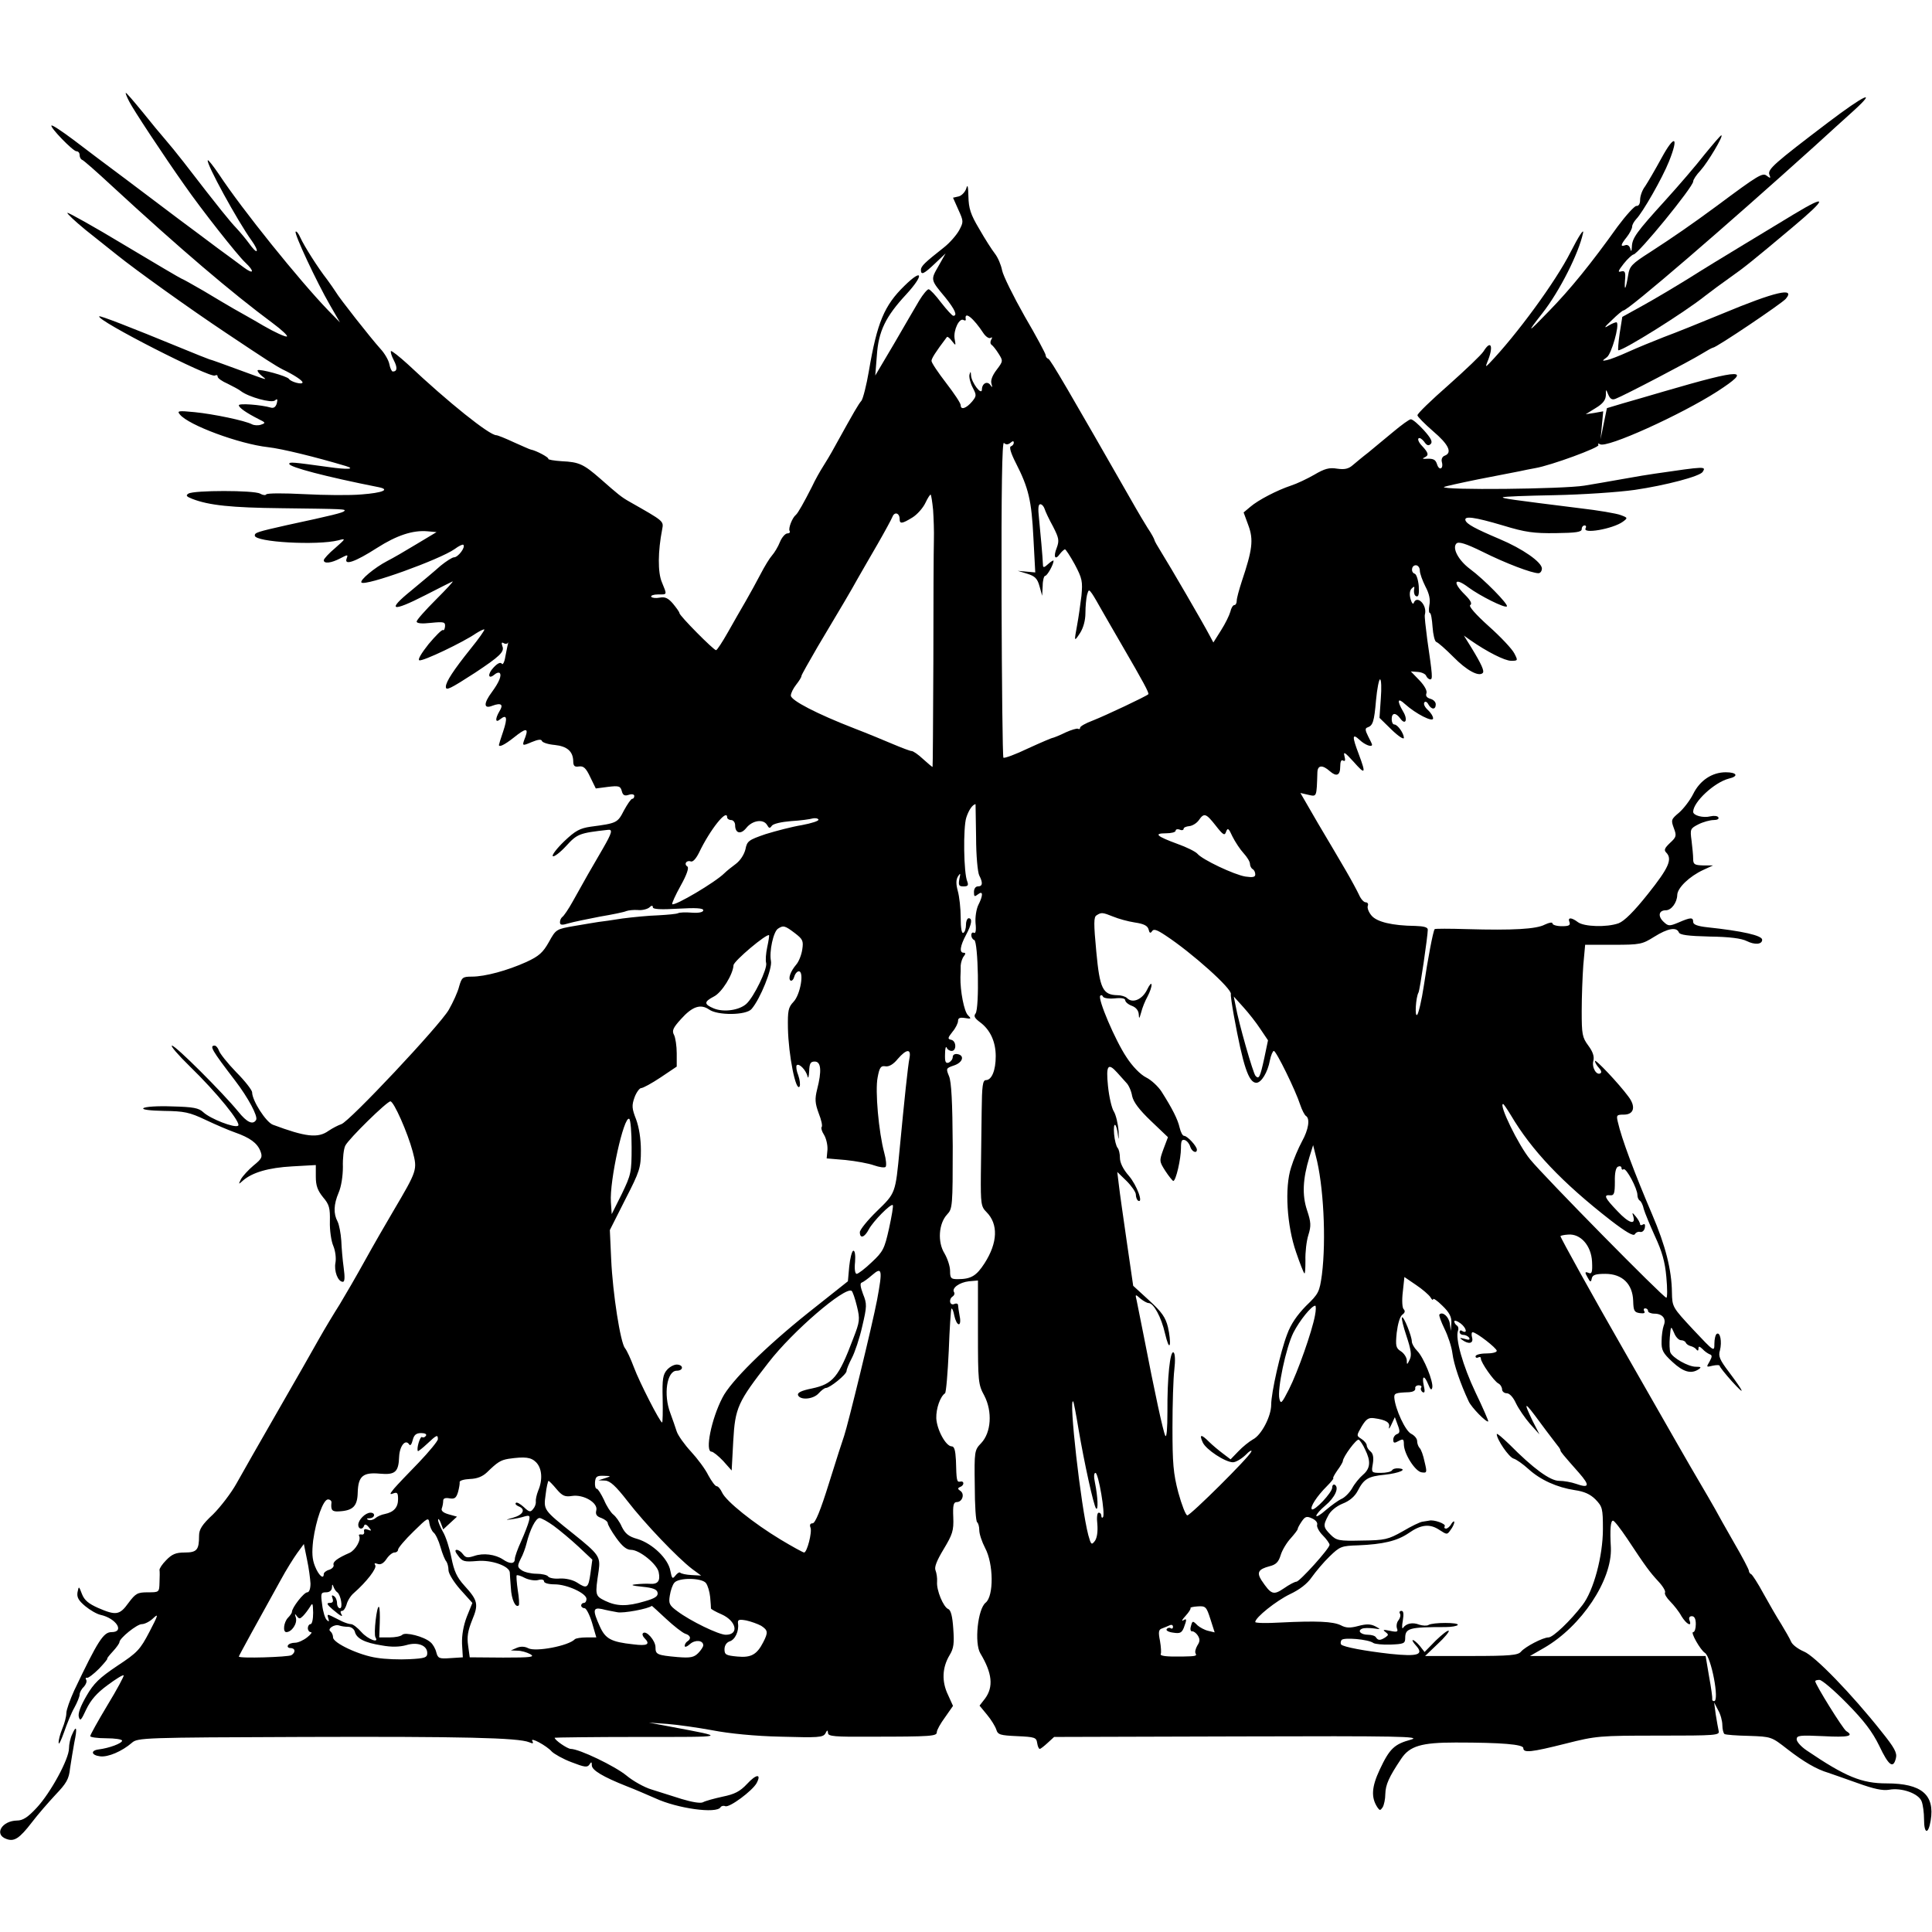<?xml version="1.0" standalone="no"?>
<!DOCTYPE svg PUBLIC "-//W3C//DTD SVG 20010904//EN"
 "http://www.w3.org/TR/2001/REC-SVG-20010904/DTD/svg10.dtd">
<svg version="1.0" xmlns="http://www.w3.org/2000/svg"
 width="728pt" height="728pt" viewBox="0 0 728 728"
 preserveAspectRatio="xMidYMid meet">
<g transform="translate(0,728) scale(0.1,-0.1)"
fill="#000000" stroke="none">
<path d="M486 6899 c16 -32 131 -206 208 -315 66 -95 201 -266 230 -293 36
-34 33 -47 -5 -19 -17 13 -62 46 -99 73 -37 28 -103 77 -146 109 -44 33 -133
100 -199 150 -66 49 -155 116 -198 149 -43 32 -80 57 -83 54 -7 -6 81 -97 94
-97 7 0 12 -6 12 -14 0 -8 4 -16 9 -18 5 -1 56 -46 112 -98 258 -238 452 -403
607 -518 35 -26 58 -48 53 -50 -6 -2 -46 16 -89 41 -42 25 -93 53 -112 64 -19
11 -70 41 -113 67 -43 25 -81 46 -83 46 -2 0 -99 57 -214 126 -116 70 -213
124 -216 122 -2 -3 28 -31 68 -64 40 -32 93 -74 118 -94 72 -58 273 -202 411
-294 154 -103 187 -124 214 -138 44 -21 75 -42 75 -49 0 -10 -44 2 -51 13 -7
11 -111 39 -118 33 -2 -3 4 -12 15 -21 22 -18 33 -21 -101 28 -44 16 -87 32
-96 34 -9 3 -54 21 -100 40 -207 85 -311 125 -315 122 -13 -14 418 -234 436
-223 6 3 10 2 10 -4 0 -6 17 -18 38 -27 20 -10 43 -22 50 -28 29 -22 115 -46
128 -35 9 8 11 5 7 -11 -4 -13 -11 -19 -22 -16 -38 11 -121 17 -121 9 0 -9 27
-28 74 -52 27 -13 28 -15 10 -21 -10 -4 -26 -3 -34 1 -26 14 -146 39 -217 46
-61 6 -67 5 -55 -9 32 -40 224 -111 332 -123 53 -6 179 -37 293 -71 39 -12 6
-14 -64 -4 -138 19 -149 20 -149 12 0 -12 136 -48 338 -88 43 -9 13 -21 -65
-27 -43 -4 -140 -3 -216 1 -77 4 -141 4 -144 -1 -2 -4 -13 -3 -23 3 -23 13
-250 13 -270 0 -11 -7 -8 -11 15 -20 62 -24 146 -33 335 -35 238 -3 245 -3
237 -11 -6 -6 -40 -15 -217 -53 -111 -25 -120 -28 -120 -39 0 -25 235 -38 315
-18 29 8 29 7 -12 -29 -24 -20 -43 -41 -43 -46 0 -14 28 -11 62 7 29 15 30 15
24 -1 -10 -27 33 -12 114 40 75 48 136 68 191 63 l34 -3 -75 -45 c-41 -25 -91
-54 -111 -64 -48 -25 -105 -73 -97 -81 14 -15 296 87 351 126 16 12 31 19 33
16 9 -9 -20 -47 -35 -47 -7 0 -30 -15 -51 -32 -20 -18 -70 -60 -110 -93 -94
-76 -75 -83 52 -18 51 26 98 50 103 52 6 2 -23 -29 -62 -68 -40 -40 -73 -77
-73 -83 0 -7 19 -9 54 -5 49 5 54 3 53 -13 -1 -10 -4 -17 -8 -14 -4 2 -28 -22
-54 -53 -27 -34 -42 -59 -35 -61 13 -5 167 69 213 101 16 10 30 17 32 15 2 -2
-21 -35 -52 -73 -64 -80 -93 -124 -93 -143 0 -16 17 -7 110 53 92 61 112 79
103 100 -4 12 -3 16 4 12 6 -4 13 -4 16 0 2 5 2 3 1 -4 -2 -6 -6 -28 -10 -48
-3 -20 -10 -32 -13 -26 -5 7 -16 2 -31 -14 -24 -25 -21 -47 3 -27 8 7 16 9 20
6 8 -9 -2 -34 -29 -71 -33 -44 -32 -66 2 -52 33 12 42 4 26 -21 -17 -29 -16
-46 3 -30 25 20 28 5 11 -46 -9 -26 -16 -49 -16 -51 0 -10 22 1 55 27 46 37
57 38 45 4 -14 -36 -14 -36 24 -20 24 10 36 11 38 4 2 -6 24 -13 48 -15 47 -5
69 -24 70 -61 0 -18 5 -23 22 -20 17 2 26 -6 42 -40 l21 -43 46 6 c41 5 47 3
52 -16 4 -16 11 -19 26 -14 12 4 21 2 21 -4 0 -6 -3 -11 -8 -11 -4 0 -18 -20
-31 -44 -24 -47 -27 -48 -125 -61 -41 -6 -58 -15 -100 -55 -28 -27 -47 -52
-43 -56 4 -4 27 13 50 38 42 46 50 49 157 61 20 3 16 -11 -18 -70 -36 -61 -77
-133 -114 -200 -16 -29 -34 -55 -39 -58 -5 -4 -9 -12 -9 -20 0 -11 7 -12 33
-4 17 5 70 16 117 25 47 8 92 17 100 21 8 3 28 5 43 4 15 -2 35 3 43 9 9 9 14
9 14 1 0 -7 29 -9 95 -5 68 4 95 2 95 -6 0 -7 -16 -11 -43 -9 -24 2 -47 1 -52
-2 -6 -3 -39 -6 -75 -8 -36 -1 -96 -7 -135 -12 -38 -6 -79 -12 -90 -13 -11 -2
-51 -8 -90 -15 -69 -12 -70 -12 -97 -61 -22 -39 -37 -53 -85 -75 -71 -32 -155
-55 -205 -55 -35 0 -38 -3 -48 -37 -5 -21 -23 -60 -39 -88 -34 -59 -375 -422
-405 -431 -12 -4 -33 -15 -48 -25 -40 -29 -87 -23 -210 23 -26 10 -78 91 -78
122 0 8 -27 43 -60 76 -33 34 -62 71 -65 81 -4 11 -11 19 -16 19 -21 0 -11
-17 77 -132 49 -64 87 -135 79 -148 -12 -20 -35 -9 -67 31 -59 72 -236 249
-250 249 -7 0 23 -35 67 -78 103 -100 196 -215 182 -224 -14 -9 -104 26 -131
51 -17 16 -37 20 -119 22 -53 2 -101 -1 -107 -7 -5 -5 24 -9 78 -10 76 -1 96
-5 157 -34 38 -18 87 -39 110 -47 57 -20 84 -40 96 -70 9 -23 6 -29 -26 -55
-19 -16 -40 -39 -47 -51 -10 -21 -10 -21 8 -5 35 30 95 48 185 53 l89 5 0 -44
c0 -34 7 -52 27 -77 24 -28 27 -41 26 -92 -1 -32 5 -74 13 -92 8 -19 11 -47 8
-63 -6 -31 9 -72 28 -72 7 0 8 17 3 53 -4 28 -8 75 -9 102 -2 28 -8 60 -14 72
-16 30 -15 64 4 109 10 23 16 63 16 97 -1 32 3 68 9 80 13 26 157 167 170 167
13 0 65 -118 84 -189 18 -69 18 -70 -74 -226 -26 -44 -74 -127 -106 -185 -32
-58 -75 -132 -95 -165 -21 -33 -56 -91 -78 -130 -21 -38 -92 -162 -157 -275
-65 -113 -134 -234 -154 -270 -20 -36 -60 -88 -88 -116 -42 -39 -53 -57 -53
-81 0 -53 -8 -63 -54 -63 -33 0 -48 -6 -70 -29 -15 -15 -26 -32 -25 -37 1 -5
1 -26 0 -46 -1 -38 -1 -38 -44 -38 -39 0 -46 -4 -73 -40 -33 -46 -47 -48 -114
-19 -36 16 -52 29 -61 52 -12 31 -12 32 -17 7 -3 -19 4 -31 29 -52 18 -15 44
-30 58 -33 59 -13 92 -65 41 -65 -30 0 -51 -32 -140 -219 -16 -35 -30 -74 -30
-86 0 -13 -7 -39 -15 -58 -8 -20 -15 -44 -14 -54 0 -10 9 8 20 39 11 32 28 74
39 93 11 20 20 42 20 50 0 7 7 21 16 29 8 9 12 20 9 26 -4 6 -2 9 3 8 4 -2 25
14 45 34 20 21 34 38 31 38 -2 0 7 12 21 27 14 15 25 31 25 35 0 15 66 68 84
68 11 0 31 10 44 23 20 19 18 11 -15 -52 -35 -67 -45 -78 -121 -128 -67 -45
-89 -66 -116 -113 -22 -38 -33 -66 -29 -80 5 -17 9 -12 28 29 17 35 39 61 80
91 31 23 58 40 61 37 2 -2 -25 -53 -61 -112 -36 -60 -65 -112 -65 -117 0 -4
27 -8 60 -8 33 0 60 -4 60 -9 0 -10 -48 -28 -88 -33 -32 -4 -28 -22 5 -26 30
-4 83 19 120 51 21 19 45 20 645 22 600 2 811 -3 852 -20 14 -6 17 -5 12 4
-11 18 54 -17 73 -39 9 -9 42 -28 74 -40 49 -19 60 -21 68 -9 7 11 9 11 9 -3
0 -18 41 -43 132 -79 29 -11 77 -32 107 -45 84 -39 231 -59 246 -34 3 5 11 7
18 4 16 -6 102 58 118 87 19 36 -1 35 -36 -3 -27 -29 -48 -39 -92 -48 -32 -7
-65 -16 -74 -21 -9 -5 -40 0 -80 12 -35 11 -86 27 -114 36 -27 8 -70 32 -95
53 -43 35 -177 100 -210 100 -13 1 -60 33 -60 42 0 1 143 3 317 3 341 0 335
-2 118 39 l-80 15 70 -5 c39 -3 115 -14 170 -24 61 -12 161 -22 257 -24 141
-4 159 -3 168 12 7 14 9 14 10 2 0 -13 25 -15 163 -14 229 0 247 2 247 17 0 8
14 33 31 56 l30 43 -19 42 c-24 50 -22 102 6 149 16 26 18 45 14 100 -3 46 -9
70 -19 74 -18 7 -45 71 -42 103 1 14 -2 33 -6 43 -5 12 5 37 31 80 33 55 38
69 36 120 -2 45 1 57 13 57 21 0 31 30 14 42 -11 7 -11 11 -1 15 16 6 16 24 0
20 -13 -2 -14 3 -16 81 -2 37 -6 52 -16 52 -22 0 -56 63 -58 106 -1 37 15 82
33 94 4 3 10 75 14 160 3 84 8 156 10 159 3 2 8 -10 11 -27 4 -18 11 -32 17
-32 5 0 7 13 3 31 -3 17 -6 36 -6 41 0 6 -7 8 -15 4 -17 -6 -21 19 -5 29 6 4
8 11 5 16 -10 15 20 37 56 41 l34 3 0 -195 c0 -186 1 -197 24 -239 31 -60 26
-139 -12 -179 -25 -26 -26 -30 -24 -160 0 -73 4 -135 9 -138 4 -3 8 -16 8 -30
0 -14 10 -44 22 -67 32 -60 33 -181 2 -206 -30 -24 -43 -153 -20 -191 45 -75
50 -126 18 -170 l-21 -27 28 -34 c16 -19 31 -44 35 -56 6 -20 15 -22 79 -25
66 -3 72 -5 75 -25 2 -13 6 -23 10 -23 3 0 16 10 30 23 l24 22 696 2 c602 2
690 0 649 -12 -63 -17 -81 -34 -118 -113 -31 -66 -33 -105 -9 -142 9 -13 11
-13 20 0 5 8 10 31 10 50 1 35 13 63 60 133 32 48 76 61 205 61 174 0 255 -7
255 -21 0 -19 29 -16 160 17 115 29 126 30 350 30 216 0 231 1 226 18 -2 9 -7
37 -11 62 l-6 45 15 -29 c9 -15 16 -41 16 -57 0 -15 4 -30 8 -33 5 -3 46 -6
93 -7 83 -3 84 -3 144 -50 62 -48 110 -76 154 -89 14 -5 64 -22 111 -39 61
-22 94 -29 118 -25 47 9 112 -14 123 -44 5 -13 9 -43 9 -68 0 -55 16 -58 25
-4 16 97 -34 140 -166 140 -94 0 -155 25 -301 124 -21 14 -38 33 -38 42 0 15
12 16 100 12 94 -5 118 0 87 19 -12 7 -117 176 -117 188 0 3 7 5 16 5 9 0 56
-40 103 -88 65 -66 96 -107 122 -160 36 -76 53 -88 63 -47 5 20 -5 39 -55 101
-110 139 -251 285 -292 301 -21 9 -43 25 -48 37 -5 12 -22 41 -37 66 -16 25
-46 77 -67 115 -21 39 -42 71 -46 73 -5 2 -9 8 -9 13 0 5 -25 53 -56 106 -31
54 -63 111 -72 128 -9 16 -35 61 -58 100 -39 66 -95 164 -284 495 -116 202
-240 426 -240 432 0 2 13 5 29 6 47 4 87 -42 90 -102 2 -41 -1 -48 -14 -42
-13 5 -14 2 -3 -17 10 -19 13 -20 16 -4 3 13 14 17 51 17 64 0 103 -38 105
-102 1 -37 4 -43 25 -46 15 -2 21 0 17 7 -4 6 -2 11 3 11 6 0 11 -4 11 -10 0
-5 11 -10 24 -10 30 0 46 -19 35 -45 -4 -11 -8 -38 -8 -59 -1 -33 5 -45 41
-78 41 -38 70 -46 98 -28 12 8 10 10 -10 10 -29 0 -88 34 -96 54 -3 8 -4 33
-2 57 4 44 4 44 16 17 6 -16 18 -28 26 -28 8 0 16 -4 18 -9 2 -5 10 -11 18
-13 8 -2 18 -7 22 -13 5 -6 8 -5 8 3 0 10 3 10 15 -1 8 -9 20 -17 27 -20 10
-3 10 -9 0 -27 -13 -22 -13 -22 12 -16 14 3 26 3 26 -1 1 -5 21 -30 46 -58 53
-58 48 -44 -11 35 -35 46 -41 60 -34 82 8 32 1 70 -12 62 -5 -3 -9 -20 -9 -37
0 -32 -1 -31 -80 53 -78 84 -79 85 -80 140 -1 85 -24 176 -75 295 -65 152
-115 285 -129 348 -6 25 -4 27 23 27 38 0 46 30 17 68 -36 49 -126 144 -126
134 0 -6 7 -17 15 -26 8 -8 11 -17 6 -20 -15 -10 -34 22 -27 47 4 16 -2 34
-19 57 -23 31 -25 43 -25 130 0 54 3 131 6 173 l7 77 107 0 c101 0 108 2 153
30 51 32 84 38 93 17 3 -10 35 -14 116 -16 76 -1 120 -7 140 -17 30 -15 58
-13 58 5 0 16 -75 33 -207 47 -36 4 -53 10 -53 20 0 18 -9 18 -55 -2 -36 -15
-39 -14 -58 4 -21 21 -16 42 10 42 21 0 42 29 43 57 0 27 46 71 98 95 l37 17
-37 0 c-33 1 -38 4 -38 25 0 13 -3 43 -6 68 -6 44 -5 46 26 62 18 9 44 16 57
16 14 0 21 4 18 10 -3 6 -17 7 -30 4 -27 -7 -65 3 -65 17 0 37 80 111 134 125
39 9 31 24 -11 24 -52 0 -98 -31 -123 -82 -12 -24 -36 -55 -53 -70 -30 -25
-31 -28 -20 -58 11 -29 10 -34 -14 -56 -20 -19 -24 -27 -15 -36 25 -25 10 -58
-68 -156 -54 -68 -90 -103 -111 -111 -45 -16 -130 -13 -153 4 -25 19 -40 19
-32 0 4 -12 -3 -15 -29 -15 -19 0 -35 5 -35 10 0 6 -12 4 -29 -4 -32 -17 -119
-22 -294 -17 -65 2 -119 2 -121 0 -6 -7 -26 -113 -41 -214 -8 -54 -20 -104
-25 -109 -10 -10 -5 67 5 84 5 8 35 213 35 237 0 9 -15 13 -47 14 -87 1 -145
15 -165 39 -11 13 -17 29 -14 37 3 7 -1 13 -8 13 -7 0 -18 12 -25 28 -7 15
-29 56 -50 92 -21 36 -68 116 -105 178 l-66 114 30 -7 c32 -7 31 -10 34 85 1
27 19 29 47 4 25 -22 39 -16 39 17 0 19 4 28 11 23 8 -4 9 1 5 17 -5 19 2 14
34 -21 45 -51 48 -47 20 28 -26 68 -25 80 3 54 20 -19 47 -29 47 -18 0 2 -7
17 -15 32 -11 22 -12 30 -2 33 20 7 25 21 32 103 4 43 11 78 15 78 5 0 6 -33
3 -72 l-5 -73 46 -45 c26 -25 46 -38 46 -30 -1 18 -24 50 -36 50 -6 0 -10 9
-10 20 0 25 15 26 32 3 20 -28 30 -5 11 26 -24 41 -21 54 7 28 41 -37 106 -70
106 -54 0 8 -9 22 -20 32 -11 10 -17 22 -13 28 3 5 10 3 15 -7 12 -21 28 -21
28 0 0 9 -9 18 -21 21 -13 4 -18 11 -14 21 3 9 -7 28 -27 49 l-32 33 27 -2
c14 -1 29 -8 31 -15 3 -7 10 -13 15 -13 10 0 9 13 -11 150 -6 47 -11 89 -9 94
10 36 -30 76 -42 44 -2 -7 -8 0 -12 15 -5 18 -3 33 5 40 9 9 11 8 8 -7 -1 -10
2 -21 9 -23 8 -3 11 9 9 38 -2 24 -9 45 -15 47 -16 5 -13 32 4 32 8 0 15 -9
15 -20 0 -11 10 -38 21 -60 15 -28 19 -50 15 -70 -3 -17 -2 -30 2 -30 4 0 8
-24 10 -53 2 -28 8 -54 14 -56 7 -2 36 -28 65 -57 49 -50 95 -75 110 -60 7 7
-4 32 -43 96 l-28 45 24 -17 c63 -44 130 -78 154 -78 26 0 26 1 12 28 -8 16
-51 62 -96 102 -50 45 -77 76 -70 80 8 5 1 18 -19 38 -50 49 -41 69 13 28 42
-31 137 -79 144 -71 7 7 -86 102 -139 141 -44 33 -68 79 -51 96 8 8 35 0 98
-31 88 -44 186 -81 211 -81 7 0 13 8 13 18 -1 24 -72 74 -160 111 -92 39 -123
56 -128 70 -6 18 33 13 141 -19 85 -26 117 -30 199 -29 76 1 98 4 98 15 0 8 5
14 11 14 5 0 7 -4 4 -10 -15 -24 103 -3 140 24 19 14 19 15 -8 25 -15 6 -85
18 -155 26 -257 32 -293 37 -289 41 2 3 89 6 193 8 104 2 241 11 304 20 116
17 246 51 256 68 13 21 11 21 -181 -7 -16 -2 -70 -11 -120 -20 -49 -9 -115
-20 -145 -25 -78 -13 -541 -18 -529 -5 3 2 61 15 130 29 68 13 138 27 154 30
17 4 44 9 60 12 59 10 244 78 238 87 -3 6 -1 7 6 3 25 -16 305 111 442 199
134 87 97 87 -201 0 -52 -15 -122 -36 -155 -45 l-60 -18 -12 -58 -12 -59 5 52
5 53 -33 -6 -33 -5 37 23 c27 16 38 30 39 48 0 25 0 25 9 3 7 -16 14 -21 27
-16 32 12 284 144 324 169 21 13 41 24 44 24 12 0 260 167 274 184 38 45 -40
27 -239 -56 -80 -33 -179 -73 -220 -88 -41 -16 -102 -41 -135 -56 -33 -15 -69
-29 -80 -31 -19 -4 -19 -3 0 11 17 12 48 120 37 131 -2 2 -16 -3 -31 -12 -19
-12 -16 -6 12 20 21 21 41 37 44 37 18 0 389 320 717 616 56 51 123 112 151
137 91 83 40 59 -96 -44 -204 -155 -229 -177 -222 -197 6 -14 4 -15 -9 -5 -16
14 -33 3 -189 -113 -95 -70 -163 -117 -251 -174 -69 -44 -78 -53 -83 -87 -9
-54 -15 -64 -12 -20 3 32 0 38 -15 34 -13 -4 -11 2 10 29 15 19 32 34 37 35
18 1 225 255 225 275 0 7 12 25 28 42 27 30 88 132 78 132 -3 0 -31 -33 -63
-72 -31 -40 -98 -118 -148 -173 -109 -120 -125 -142 -126 -175 -1 -18 -3 -20
-6 -7 -3 11 -11 16 -19 13 -19 -7 -18 1 6 31 11 14 20 32 20 39 0 7 7 19 15
28 24 24 99 155 124 218 38 95 21 103 -28 13 -24 -44 -52 -92 -62 -107 -11
-14 -19 -37 -19 -51 0 -15 -5 -24 -14 -23 -7 0 -39 -35 -71 -78 -100 -140
-178 -236 -259 -319 -81 -84 -86 -86 -24 -7 65 83 137 226 153 302 4 19 -16
-11 -47 -72 -56 -111 -204 -313 -307 -420 -13 -13 -14 -13 -7 5 25 59 15 88
-14 41 -8 -13 -68 -70 -132 -127 -65 -57 -118 -108 -117 -114 0 -5 27 -32 59
-60 59 -50 73 -81 44 -92 -9 -3 -14 -13 -11 -24 7 -26 -10 -34 -18 -9 -6 19
-14 23 -45 21 -10 0 -11 1 -3 5 18 8 16 17 -8 43 -12 12 -18 25 -14 29 4 4 13
-2 21 -12 10 -15 17 -17 25 -9 8 8 1 22 -26 52 -21 23 -42 41 -49 41 -6 0 -36
-22 -67 -48 -31 -26 -73 -60 -93 -77 -21 -16 -47 -38 -59 -48 -16 -14 -31 -17
-59 -13 -29 5 -47 0 -86 -23 -26 -15 -66 -34 -88 -41 -51 -17 -123 -54 -153
-80 l-25 -21 18 -49 c20 -54 15 -92 -25 -211 -10 -31 -19 -63 -19 -73 0 -9 -4
-16 -9 -16 -5 0 -12 -11 -15 -25 -4 -14 -19 -45 -35 -70 l-29 -46 -15 28 c-23
44 -151 264 -180 310 -15 24 -27 45 -27 48 0 3 -11 24 -26 46 -14 22 -33 55
-43 72 -255 446 -323 563 -331 565 -6 2 -10 8 -10 14 0 5 -35 71 -79 146 -43
76 -81 153 -85 173 -4 21 -16 49 -27 63 -11 14 -38 56 -59 93 -33 55 -40 78
-41 123 -1 38 -3 48 -8 30 -4 -13 -17 -27 -28 -30 l-22 -5 20 -45 c20 -44 20
-46 3 -78 -10 -18 -36 -48 -58 -65 -71 -56 -86 -70 -86 -84 0 -21 11 -16 54
25 l39 37 -27 -48 c-30 -52 -30 -51 26 -118 36 -45 47 -69 30 -69 -4 0 -25 23
-46 50 -21 28 -42 50 -47 50 -5 0 -21 -19 -35 -42 -14 -24 -57 -97 -95 -163
l-71 -120 6 75 c6 92 33 147 111 231 68 74 62 100 -7 32 -76 -74 -103 -138
-134 -321 -9 -53 -22 -104 -28 -112 -12 -14 -27 -40 -99 -170 -16 -30 -38 -66
-47 -80 -9 -14 -28 -47 -41 -75 -30 -59 -52 -98 -60 -105 -14 -11 -29 -51 -24
-60 3 -6 0 -10 -8 -10 -8 0 -21 -15 -28 -32 -7 -18 -21 -41 -30 -51 -9 -10
-28 -41 -43 -70 -15 -29 -40 -74 -56 -102 -16 -27 -46 -80 -67 -117 -21 -37
-41 -68 -45 -68 -9 0 -138 130 -138 140 0 4 -11 19 -24 35 -18 21 -30 27 -50
23 -15 -3 -29 -1 -32 3 -3 5 9 9 25 9 36 0 35 -3 15 46 -16 37 -15 117 1 199
6 32 8 30 -124 105 -30 17 -42 27 -109 86 -63 55 -80 63 -145 66 -30 2 -53 6
-51 9 3 5 -45 31 -66 35 -3 0 -31 13 -63 27 -32 15 -62 27 -67 27 -26 0 -180
123 -333 267 -33 30 -61 52 -64 50 -2 -3 2 -18 11 -35 14 -27 13 -42 -4 -42
-4 0 -10 12 -13 28 -3 15 -18 41 -34 58 -36 40 -155 191 -168 214 -6 9 -20 30
-32 46 -36 46 -87 127 -101 158 -7 16 -15 26 -18 23 -7 -6 79 -190 130 -278
l37 -64 -44 45 c-109 113 -325 381 -412 513 -21 31 -40 55 -42 53 -9 -8 113
-231 166 -304 13 -18 21 -35 18 -38 -3 -3 -15 10 -28 28 -13 18 -35 44 -49 59
-22 23 -61 70 -198 248 -24 31 -56 70 -70 86 -15 17 -53 63 -85 103 -32 39
-60 72 -63 72 -2 0 3 -14 12 -31z m3220 -875 c9 -13 21 -21 27 -17 6 4 7 1 2
-7 -4 -7 -4 -15 1 -19 5 -3 17 -18 27 -34 17 -27 17 -28 -8 -61 -16 -21 -23
-40 -19 -52 4 -14 3 -16 -4 -5 -12 17 -32 6 -32 -17 -1 -24 -39 26 -41 53 -1
16 -2 17 -6 3 -2 -9 3 -31 12 -48 15 -29 15 -32 -2 -53 -22 -26 -43 -33 -43
-14 0 8 -25 45 -55 84 -30 39 -55 76 -55 83 0 9 14 32 58 90 2 3 11 -4 19 -15
15 -19 15 -19 10 9 -5 32 18 80 34 70 5 -3 9 -2 8 3 -6 33 29 5 67 -53z m101
-413 c9 8 13 8 13 1 0 -6 -5 -12 -11 -14 -7 -2 0 -26 19 -63 48 -94 59 -141
66 -281 l7 -131 -33 3 -33 3 36 -11 c29 -9 38 -18 46 -47 l10 -36 2 38 c0 20
5 37 9 37 8 0 32 43 32 57 0 3 -9 -2 -20 -12 -15 -14 -20 -15 -20 -4 -1 30
-10 126 -15 177 -4 35 -3 52 5 52 6 0 13 -8 16 -17 3 -10 17 -40 32 -67 22
-43 24 -53 14 -80 -14 -35 -6 -49 12 -23 7 9 16 17 19 17 3 0 20 -26 37 -57
28 -53 30 -64 25 -118 -4 -33 -11 -82 -16 -109 -12 -65 -12 -66 11 -31 12 19
20 47 20 75 0 25 3 55 6 68 6 21 7 22 19 5 7 -10 23 -38 37 -63 14 -25 48 -83
75 -130 82 -141 104 -182 100 -186 -8 -8 -163 -81 -209 -99 -27 -10 -48 -22
-48 -27 0 -5 -3 -7 -8 -4 -4 2 -25 -4 -47 -14 -22 -11 -43 -19 -47 -20 -4 0
-46 -18 -94 -40 -48 -23 -89 -38 -93 -35 -3 3 -6 274 -7 601 -1 411 2 592 9
585 7 -7 15 -7 24 0z m-291 -252 c2 -30 4 -81 3 -114 -1 -33 -2 -239 -2 -457
-1 -219 -2 -398 -3 -398 -2 0 -18 14 -36 30 -18 17 -37 30 -43 30 -5 0 -37 12
-70 26 -33 14 -98 41 -145 59 -142 55 -240 106 -240 124 0 9 9 27 20 41 11 14
20 28 20 33 0 4 28 53 61 110 93 156 124 208 151 257 14 25 48 83 75 130 27
47 52 93 56 103 8 20 27 14 27 -9 0 -19 9 -18 48 6 18 11 40 36 49 55 9 19 18
33 20 31 2 -2 6 -27 9 -57z m162 -1234 c0 -68 6 -133 12 -144 14 -27 13 -41
-5 -41 -9 0 -15 -9 -15 -21 0 -18 2 -19 15 -9 20 16 20 -4 1 -41 -7 -15 -12
-45 -10 -68 3 -27 0 -40 -6 -36 -5 3 -10 0 -10 -9 0 -8 5 -16 11 -18 15 -5 20
-257 5 -277 -8 -10 -3 -18 17 -33 38 -28 59 -73 59 -128 0 -53 -15 -90 -37
-90 -12 0 -15 -21 -16 -117 -1 -65 -2 -172 -3 -238 -1 -112 1 -122 21 -142 45
-45 43 -115 -7 -193 -31 -48 -51 -60 -102 -60 -25 0 -28 4 -28 31 0 18 -10 47
-21 66 -27 43 -22 113 10 147 20 21 21 31 21 257 -1 167 -5 243 -14 264 -12
29 -11 30 18 40 34 11 42 38 14 43 -11 2 -18 -3 -18 -11 0 -8 -7 -17 -15 -21
-12 -4 -15 3 -14 32 0 20 3 31 6 25 2 -7 11 -13 19 -13 19 0 18 38 -2 42 -14
3 -13 7 5 30 12 14 21 33 21 41 0 11 7 14 26 11 24 -4 25 -3 11 11 -14 14 -29
90 -28 143 1 12 1 32 1 44 1 12 6 28 12 35 7 9 7 13 -1 13 -17 0 -13 26 9 67
22 41 25 63 10 63 -5 0 -10 -11 -10 -24 0 -14 -4 -28 -10 -31 -6 -4 -10 17
-10 57 0 35 -5 80 -11 101 -7 26 -7 42 1 55 9 14 10 12 5 -10 -4 -24 -2 -28
16 -28 16 0 19 4 14 18 -14 31 -16 203 -4 241 9 28 23 49 35 51 0 0 1 -56 2
-125z m-938 75 c0 -5 7 -10 15 -10 8 0 15 -9 15 -19 0 -31 21 -37 42 -11 23
29 64 35 78 12 8 -14 11 -14 18 -4 5 8 36 15 73 18 35 2 71 7 81 10 9 2 19 1
22 -4 3 -5 -25 -14 -62 -21 -37 -6 -98 -22 -137 -34 -64 -22 -70 -26 -76 -57
-5 -20 -19 -42 -36 -55 -15 -11 -35 -27 -43 -35 -35 -35 -188 -125 -197 -117
-2 3 12 34 32 70 23 41 32 68 25 72 -14 9 -3 25 13 19 8 -3 20 11 31 33 41 86
106 168 106 133z m1841 -31 c28 -36 34 -39 39 -23 6 16 10 13 24 -18 10 -20
29 -49 42 -63 13 -14 24 -32 24 -40 0 -8 5 -17 10 -20 6 -3 10 -12 10 -20 0
-10 -9 -12 -37 -8 -43 7 -163 64 -181 86 -7 8 -41 25 -75 37 -79 29 -91 40
-44 40 20 0 37 4 37 10 0 5 7 7 15 4 8 -4 15 -2 15 3 0 5 10 9 21 10 12 1 28
11 36 22 20 29 27 27 64 -20z m-386 -343 c19 -8 55 -18 81 -22 34 -5 48 -12
52 -26 3 -14 7 -16 13 -7 6 10 18 6 51 -16 99 -65 252 -202 246 -221 -1 -5 4
-40 11 -79 35 -192 56 -255 85 -255 19 0 43 40 51 84 4 20 11 36 15 36 9 0 82
-149 99 -202 7 -21 17 -40 22 -43 16 -10 10 -51 -15 -96 -13 -24 -32 -68 -41
-98 -25 -76 -16 -220 19 -320 14 -41 28 -77 31 -79 3 -3 4 19 4 49 -1 30 4 73
11 95 11 35 10 49 -5 94 -19 57 -16 118 9 200 l14 45 10 -40 c29 -108 40 -315
23 -449 -9 -64 -12 -71 -60 -117 -33 -34 -57 -68 -71 -107 -25 -65 -60 -220
-60 -265 0 -44 -37 -115 -69 -131 -14 -8 -39 -28 -55 -45 l-29 -30 -29 22
c-16 12 -40 32 -52 44 -30 30 -38 29 -24 -2 12 -27 85 -75 114 -75 10 0 31 12
47 27 15 16 26 21 22 13 -8 -21 -229 -240 -241 -240 -6 0 -21 39 -34 86 -19
72 -22 111 -22 245 0 87 3 185 7 218 4 34 3 61 -3 65 -13 8 -24 -96 -23 -224
0 -63 -3 -99 -8 -90 -8 15 -40 163 -81 375 -12 61 -24 121 -27 135 -6 24 -5
24 14 7 11 -9 25 -17 31 -17 19 0 48 -53 62 -115 8 -33 15 -52 18 -41 2 10 -1
39 -7 65 -9 37 -23 57 -71 101 l-60 55 -24 165 c-13 91 -27 187 -30 215 l-6
49 35 -34 c19 -19 35 -42 35 -51 0 -10 4 -20 8 -23 22 -13 -4 58 -34 93 -22
25 -34 50 -34 68 0 16 -4 33 -9 38 -5 6 -11 29 -13 52 -4 50 9 44 15 -7 2 -19
3 -12 2 17 -2 28 -10 62 -18 75 -8 12 -18 56 -22 96 -8 78 0 89 35 50 12 -13
27 -30 35 -39 8 -8 18 -30 21 -49 5 -23 27 -52 71 -94 l64 -61 -17 -45 c-16
-44 -16 -46 7 -82 13 -20 27 -37 30 -38 10 0 29 83 29 124 0 27 3 34 15 30 8
-3 17 -14 20 -25 6 -19 25 -27 25 -11 0 13 -36 52 -48 52 -6 0 -13 14 -17 31
-7 31 -27 71 -69 137 -12 18 -37 42 -57 52 -22 11 -52 42 -74 76 -43 64 -110
222 -99 232 3 4 8 2 10 -3 2 -6 22 -9 44 -7 25 3 40 0 40 -7 0 -6 11 -16 25
-21 16 -6 25 -18 26 -32 1 -19 2 -17 9 7 4 17 15 44 24 60 9 17 16 37 15 45 0
8 -8 -1 -17 -20 -18 -36 -54 -52 -75 -31 -6 6 -22 11 -36 11 -56 1 -67 25 -80
164 -10 106 -10 131 1 137 18 12 23 11 63 -5z m-1200 -62 c30 -23 33 -29 28
-62 -3 -20 -13 -46 -23 -57 -22 -26 -31 -53 -21 -60 5 -2 11 4 14 15 3 11 11
20 17 20 21 0 6 -88 -20 -115 -20 -21 -22 -34 -21 -99 2 -102 30 -242 44 -220
3 6 1 25 -5 42 -7 17 -9 34 -6 38 9 9 35 -18 41 -42 2 -10 5 -2 6 19 1 30 5
37 21 37 24 0 27 -35 9 -105 -9 -36 -8 -52 6 -90 10 -25 15 -48 11 -52 -3 -3
1 -17 9 -29 8 -13 14 -38 13 -56 l-3 -33 71 -6 c39 -4 88 -13 107 -20 20 -7
40 -10 44 -6 4 4 2 28 -5 53 -21 78 -35 235 -25 284 7 38 12 45 30 42 13 -2
30 8 46 28 33 38 51 39 44 3 -6 -30 -19 -155 -37 -343 -16 -168 -15 -165 -86
-234 -35 -34 -64 -70 -64 -79 0 -26 18 -20 34 11 16 30 83 98 90 91 3 -2 -4
-42 -14 -88 -17 -76 -22 -87 -65 -127 -25 -24 -51 -44 -57 -44 -6 0 -9 18 -6
45 2 27 -1 44 -7 42 -5 -2 -12 -29 -15 -59 l-5 -56 -150 -119 c-160 -128 -292
-258 -323 -320 -42 -81 -66 -203 -41 -203 6 0 26 -16 44 -35 l32 -36 6 111 c7
126 17 147 133 296 91 118 287 286 313 270 4 -3 13 -29 20 -58 12 -49 11 -58
-14 -122 -55 -146 -76 -171 -156 -188 -40 -8 -55 -16 -52 -25 8 -20 58 -16 78
7 10 11 22 20 27 20 15 0 78 51 78 64 0 6 9 28 20 49 11 21 29 74 39 119 18
76 18 85 3 122 -10 27 -12 41 -5 43 6 2 24 15 40 29 37 32 39 19 18 -94 -18
-95 -110 -471 -124 -512 -5 -14 -31 -94 -57 -178 -32 -103 -52 -152 -62 -152
-9 0 -12 -6 -8 -16 7 -17 -13 -94 -24 -94 -4 0 -44 22 -89 49 -101 61 -205
144 -220 177 -6 13 -15 24 -21 24 -5 0 -19 19 -31 41 -11 23 -41 63 -65 89
-25 27 -49 61 -54 76 -5 16 -16 47 -24 69 -27 70 -13 160 24 160 24 0 27 20 4
23 -11 2 -29 -7 -40 -19 -16 -18 -19 -35 -17 -110 1 -49 0 -89 -2 -89 -8 0
-86 153 -106 207 -12 32 -27 65 -34 73 -17 21 -46 204 -52 335 l-5 110 58 115
c55 107 59 120 59 185 0 44 -7 87 -18 117 -16 41 -17 52 -6 83 7 19 19 35 25
35 7 0 40 18 73 40 l61 41 0 50 c0 28 -5 59 -10 69 -9 16 -4 27 26 60 43 48
74 58 106 36 32 -23 140 -22 160 2 33 38 79 153 73 181 -7 35 9 111 27 122 20
13 26 11 63 -17z m-104 -53 c-5 -23 -7 -50 -4 -60 5 -22 -46 -128 -75 -154
-27 -24 -85 -32 -122 -17 -38 16 -38 25 0 45 30 15 72 83 74 118 1 16 126 121
134 113 1 -2 -2 -22 -7 -45z m1858 -308 l29 -43 -14 -67 c-16 -73 -20 -81 -33
-67 -9 9 -64 201 -75 264 l-7 35 36 -40 c20 -22 49 -59 64 -82z m944 -325 c78
-132 192 -253 377 -397 56 -43 85 -60 90 -52 4 7 13 11 20 9 8 -2 16 5 18 16
2 11 0 16 -7 12 -6 -4 -11 -3 -11 1 0 5 -7 18 -16 29 -13 16 -15 16 -10 2 11
-36 -16 -28 -59 18 -49 51 -54 63 -27 60 14 -1 17 7 17 51 -1 34 4 54 12 57 7
3 13 1 13 -5 0 -6 4 -8 8 -5 10 6 52 -73 52 -97 0 -9 4 -18 9 -21 5 -3 12 -17
15 -32 4 -14 23 -60 42 -102 27 -58 38 -97 43 -154 4 -43 4 -78 0 -78 -11 0
-460 456 -513 521 -44 53 -120 209 -102 209 2 0 15 -19 29 -42z m-3313 -120
c0 -96 -2 -104 -37 -177 l-38 -76 -3 45 c-6 79 49 327 69 314 5 -3 9 -50 9
-106z m3010 -566 c5 -9 10 -13 10 -8 0 6 16 -5 35 -24 26 -25 35 -42 34 -64
l-2 -31 -4 28 c-4 26 -27 46 -39 34 -3 -3 6 -27 19 -54 13 -26 27 -68 30 -93
5 -41 30 -114 61 -180 10 -23 68 -82 74 -76 1 2 -20 51 -48 109 -48 101 -77
204 -66 233 3 7 1 16 -4 19 -6 4 -10 11 -10 16 0 5 11 2 24 -8 22 -17 27 -41
5 -28 -5 4 -9 1 -9 -4 0 -6 6 -11 14 -11 8 0 18 -5 22 -11 4 -8 -1 -9 -17 -4
-19 5 -21 4 -9 -4 25 -18 43 -13 37 9 -3 11 -2 20 2 20 14 0 91 -60 91 -70 0
-6 -18 -10 -40 -10 -22 0 -40 -5 -40 -11 0 -5 5 -7 10 -4 6 3 10 2 10 -4 0
-15 49 -85 66 -94 8 -4 14 -15 14 -22 0 -8 8 -15 18 -15 10 0 24 -15 34 -37
10 -21 34 -56 53 -78 l36 -40 -26 51 c-37 77 -31 75 29 -7 30 -41 60 -79 65
-86 6 -7 11 -15 11 -18 0 -5 9 -16 70 -85 42 -48 39 -59 -12 -41 -17 6 -45 11
-63 11 -34 0 -98 47 -187 137 -27 26 -48 44 -48 39 0 -20 45 -86 63 -92 11 -3
36 -21 57 -40 45 -41 108 -69 174 -79 35 -5 58 -15 78 -35 26 -27 28 -34 28
-112 0 -101 -35 -232 -77 -286 -45 -59 -111 -122 -128 -122 -21 0 -88 -35
-104 -54 -11 -13 -41 -16 -187 -16 l-174 0 47 45 c26 24 45 47 42 50 -4 3 -25
-14 -49 -37 l-42 -43 -18 23 c-10 12 -22 22 -26 22 -4 0 1 -9 11 -20 32 -35 9
-43 -96 -32 -98 11 -176 26 -185 35 -3 3 -3 11 1 17 7 11 102 3 120 -11 6 -4
35 -7 65 -6 49 2 55 4 55 24 0 38 15 42 152 42 23 0 44 4 46 8 6 10 -94 10
-110 0 -6 -4 -22 -3 -35 1 -25 10 -49 5 -61 -12 -4 -6 -5 6 -1 27 4 25 3 37
-5 37 -7 0 -9 -5 -6 -10 4 -6 1 -17 -5 -25 -7 -8 -9 -22 -6 -31 5 -13 1 -15
-27 -9 -24 5 -28 4 -17 -4 13 -10 13 -12 0 -21 -19 -12 -27 -12 -35 0 -3 6
-17 10 -30 10 -27 0 -42 15 -22 23 7 3 26 3 43 1 28 -4 28 -4 6 8 -18 9 -34 9
-64 1 -30 -8 -46 -8 -66 3 -30 14 -89 17 -229 10 -51 -3 -93 -2 -93 2 0 17 79
80 131 105 36 17 65 39 82 64 15 21 45 57 67 78 39 38 45 40 108 42 93 4 146
16 190 46 47 33 80 36 116 12 28 -18 29 -19 42 0 8 10 14 24 14 29 0 6 -5 3
-11 -6 -5 -10 -15 -18 -20 -18 -6 0 -8 4 -5 9 6 9 -42 26 -59 21 -5 -1 -17 -3
-25 -4 -9 -1 -42 -17 -74 -36 -55 -31 -67 -34 -154 -35 -87 -2 -96 0 -118 22
-28 28 -29 35 -9 72 8 17 30 35 54 45 26 10 46 27 57 48 23 45 39 55 102 61
55 6 89 21 52 24 -11 1 -22 -2 -25 -8 -4 -5 -22 -9 -42 -9 -35 0 -36 1 -30 34
4 24 1 39 -9 47 -8 6 -14 17 -14 23 0 6 -9 17 -20 24 -19 12 -19 12 1 47 17
28 26 34 47 31 44 -6 61 -16 56 -34 -2 -9 2 -5 9 10 l13 28 11 -30 c9 -23 8
-30 -3 -34 -8 -3 -14 -12 -14 -21 0 -13 4 -14 20 -5 17 9 20 8 20 -12 0 -36
43 -103 67 -106 20 -3 21 -1 11 40 -5 24 -13 47 -19 52 -5 6 -9 17 -9 26 0 9
-10 21 -22 27 -22 10 -60 92 -64 136 -1 17 4 19 56 21 14 1 24 6 23 14 -2 6 4
12 13 12 8 0 13 -4 9 -9 -3 -5 0 -13 6 -17 8 -4 9 3 4 25 -8 38 2 41 17 4 8
-20 12 -23 15 -12 5 22 -32 114 -57 139 -11 11 -20 27 -20 35 0 20 -31 97 -37
91 -3 -3 5 -35 17 -71 17 -51 20 -72 12 -88 -10 -21 -11 -21 -11 -2 -1 11 -11
26 -22 33 -19 12 -21 20 -16 70 4 33 12 61 21 68 10 7 12 14 5 21 -5 5 -7 32
-3 65 l6 56 44 -30 c24 -16 48 -37 54 -46z m-435 -69 c-11 -60 -65 -213 -98
-278 -27 -53 -31 -57 -36 -36 -9 35 25 195 53 250 23 45 68 101 82 101 3 0 3
-17 -1 -37z m-891 -428 c22 -129 57 -288 66 -299 9 -10 7 43 -4 97 -5 23 -4
37 2 37 11 0 38 -157 28 -167 -3 -4 -6 -1 -6 5 0 7 -4 12 -10 12 -6 0 -8 -19
-5 -44 2 -27 -1 -50 -9 -62 -13 -17 -15 -15 -25 21 -28 106 -75 523 -57 504 2
-2 11 -49 20 -104z m-2459 -25 c-4 -6 -10 -8 -15 -5 -7 4 -22 -46 -15 -53 1
-1 17 11 35 28 36 34 40 35 40 17 0 -7 -33 -47 -72 -88 -40 -41 -82 -85 -93
-98 -17 -21 -18 -24 -2 -18 14 5 17 1 17 -22 0 -31 -16 -49 -50 -56 -12 -2
-28 -9 -36 -16 -7 -6 -19 -9 -26 -6 -8 4 -7 6 5 6 20 1 23 21 3 21 -19 0 -46
-27 -46 -46 0 -17 17 -19 22 -3 2 7 9 5 17 -5 12 -14 12 -16 -3 -10 -11 4 -16
2 -14 -7 2 -8 -3 -13 -10 -11 -8 1 -11 -1 -9 -5 9 -15 -13 -53 -35 -64 -46
-20 -65 -34 -61 -46 2 -6 -5 -14 -16 -18 -12 -3 -21 -11 -21 -16 0 -22 -19 -6
-33 29 -11 27 -12 52 -7 97 11 79 38 155 56 155 8 0 14 -6 13 -12 -3 -28 2
-35 29 -33 53 3 69 20 70 72 2 61 20 76 84 70 57 -5 70 6 72 64 2 41 24 68 38
46 4 -6 9 0 13 16 5 20 13 27 32 27 14 0 22 -4 18 -10z m3539 -52 c22 -44 20
-71 -8 -95 -13 -11 -32 -34 -41 -51 -10 -17 -28 -35 -40 -40 -13 -6 -39 -25
-59 -42 -20 -18 -36 -27 -36 -22 0 6 15 23 34 39 36 30 53 67 36 78 -5 3 -10
-1 -10 -10 0 -19 -68 -91 -77 -82 -7 8 18 48 57 87 16 16 27 30 24 30 -3 0 4
13 15 29 12 16 21 32 21 35 0 16 52 86 60 81 5 -3 16 -19 24 -37z m-3124 -48
c22 -22 26 -65 8 -107 -6 -15 -10 -34 -9 -41 1 -8 -3 -20 -10 -28 -10 -13 -15
-12 -35 7 -13 12 -27 20 -30 16 -4 -4 1 -9 10 -13 28 -11 18 -32 -21 -43 -28
-8 -30 -9 -8 -6 17 2 40 7 52 11 19 5 21 3 16 -18 -3 -12 -16 -46 -29 -75 -13
-28 -24 -59 -24 -67 0 -20 -19 -20 -45 -2 -29 19 -74 25 -108 13 -25 -8 -32
-7 -42 6 -7 10 -18 17 -24 17 -8 0 -6 -8 6 -23 15 -21 23 -23 71 -19 54 5 121
-19 123 -43 0 -5 2 -32 4 -58 2 -44 18 -78 30 -66 2 3 1 28 -4 57 -4 28 -6 54
-4 56 3 2 16 -2 31 -10 14 -7 37 -11 49 -8 14 4 23 2 23 -5 0 -6 17 -11 40
-11 47 0 120 -34 120 -55 0 -8 -4 -15 -10 -15 -5 0 -10 -4 -10 -10 0 -5 6 -10
13 -10 6 0 19 -25 28 -55 l16 -55 -37 0 c-20 0 -40 -3 -44 -7 -24 -25 -147
-48 -175 -34 -13 7 -28 8 -43 2 l-23 -10 25 -1 c14 0 35 -6 48 -13 19 -11 4
-13 -102 -13 l-126 1 -6 44 c-5 33 -1 56 15 96 25 60 22 74 -29 130 -29 32
-39 55 -49 105 -7 36 -21 80 -32 98 -10 18 -19 39 -18 45 0 7 5 1 10 -12 l9
-24 26 24 26 24 -32 9 c-21 6 -29 14 -25 23 3 8 5 21 5 28 0 9 8 12 24 9 19
-3 25 1 32 24 4 15 7 32 6 37 -1 6 17 11 39 12 27 1 47 9 64 25 39 38 51 46
81 51 63 9 85 6 104 -13z m260 -60 l-25 -8 25 -1 c19 -1 40 -20 85 -78 64 -83
188 -213 243 -255 l34 -25 -36 2 c-20 1 -39 5 -43 9 -3 3 -11 -2 -18 -11 -11
-14 -13 -12 -19 18 -8 46 -68 103 -124 120 -33 9 -46 20 -59 46 -8 19 -23 39
-32 46 -9 7 -25 31 -35 55 -11 23 -23 42 -27 42 -5 0 -8 11 -7 25 2 21 7 25
33 24 29 -1 29 -1 5 -9z m-183 -41 c22 -26 32 -30 58 -26 44 7 99 -26 92 -54
-4 -15 1 -23 19 -29 13 -5 24 -14 24 -19 0 -6 14 -31 32 -56 23 -32 39 -45 56
-45 32 0 98 -54 104 -84 7 -33 -3 -46 -32 -44 -14 1 -38 0 -55 -2 -21 -2 -14
-5 25 -9 41 -4 56 -10 58 -23 2 -13 -10 -21 -49 -32 -67 -20 -105 -19 -149 2
-38 19 -38 21 -24 114 7 52 1 61 -95 138 -114 91 -113 90 -105 148 3 28 9 52
11 52 2 0 16 -14 30 -31z m-463 -164 c7 -5 19 -30 26 -55 7 -25 17 -49 22 -54
4 -6 8 -20 8 -33 0 -12 20 -45 45 -73 l45 -50 -21 -52 c-13 -34 -19 -70 -18
-102 l3 -51 -47 -3 c-42 -3 -47 -1 -53 22 -3 13 -13 31 -22 38 -25 22 -95 39
-106 28 -6 -6 -27 -10 -49 -10 l-38 0 2 55 c1 30 0 57 -3 60 -8 8 -21 -103
-13 -115 15 -24 -29 -7 -53 20 -15 17 -32 30 -39 30 -7 0 -22 5 -33 10 -11 6
-29 14 -40 20 -16 8 -18 7 -13 -8 4 -12 3 -14 -5 -7 -7 6 -15 32 -18 58 -6 43
-5 47 15 47 13 0 21 7 22 18 0 13 2 14 6 2 3 -8 9 -17 14 -20 13 -9 22 -60 10
-60 -6 0 -11 9 -11 19 0 11 -5 23 -12 27 -8 5 -9 2 -5 -9 4 -12 1 -17 -11 -17
-13 0 -10 -6 12 -25 31 -26 41 -31 31 -15 -3 6 -2 10 4 10 6 0 13 11 17 24 3
13 15 33 27 43 49 43 88 94 81 105 -5 8 -2 9 9 5 11 -4 22 2 33 18 9 14 23 25
30 25 8 0 14 5 14 11 0 6 26 37 58 68 54 53 57 55 60 31 2 -13 9 -29 16 -35z
m3329 29 c-2 -7 7 -25 21 -39 14 -14 26 -31 26 -36 0 -14 -113 -139 -125 -139
-6 0 -27 -11 -47 -25 -40 -27 -48 -24 -85 31 -18 29 -11 41 30 52 25 6 35 16
43 43 6 19 23 47 38 63 14 16 26 31 26 35 0 4 7 16 15 28 13 19 19 21 40 11
13 -6 21 -16 18 -24z m-2876 -4 c23 -17 65 -52 94 -79 l51 -48 -7 -51 c-8 -57
-13 -60 -51 -35 -16 10 -42 16 -64 15 -21 -2 -41 2 -45 8 -3 5 -23 10 -44 10
-20 0 -45 6 -55 13 -17 12 -17 16 -4 43 9 16 18 42 22 58 13 53 35 96 49 96 7
0 32 -14 54 -30z m4044 -47 c72 -109 85 -126 118 -162 17 -18 28 -37 25 -42
-3 -5 6 -20 20 -34 13 -13 33 -38 42 -55 19 -31 41 -42 30 -15 -3 9 0 15 9 15
10 0 15 -10 15 -30 0 -16 -4 -30 -10 -30 -11 0 27 -67 44 -78 24 -14 56 -182
35 -182 -5 0 -8 3 -7 8 1 4 -4 42 -12 85 l-13 77 -331 0 -331 0 54 31 c140 81
256 255 251 377 -4 70 -1 102 8 102 5 0 28 -30 53 -67z m-4961 -170 c0 -20 -5
-33 -12 -33 -13 0 -58 -58 -58 -74 0 -4 -7 -14 -15 -22 -16 -17 -20 -54 -6
-54 20 0 42 32 36 54 -5 15 -4 17 3 7 9 -12 12 -12 24 0 8 8 19 23 26 34 10
17 11 15 12 -22 0 -24 -4 -43 -10 -43 -5 0 -10 -7 -10 -15 0 -8 5 -15 11 -15
7 0 0 -9 -14 -20 -14 -11 -34 -20 -45 -20 -12 0 -24 -4 -27 -10 -3 -5 1 -10 9
-10 19 0 21 -16 4 -27 -12 -7 -198 -13 -198 -5 0 3 71 132 157 287 21 39 50
85 63 103 l25 34 12 -59 c7 -32 12 -73 13 -90z m1490 2 c7 -9 14 -33 16 -53 2
-20 3 -40 3 -43 1 -3 19 -13 40 -22 56 -25 67 -77 16 -77 -27 0 -134 52 -183
89 -30 22 -33 29 -28 59 3 19 10 40 17 48 16 20 103 19 119 -1z m-150 -135
c29 -27 61 -52 72 -56 20 -6 24 -19 8 -29 -5 -3 -10 -11 -10 -17 0 -6 9 -3 20
7 19 17 50 15 50 -5 0 -5 -9 -19 -19 -29 -16 -16 -29 -19 -78 -15 -78 7 -83
10 -83 37 0 25 -35 65 -47 53 -4 -3 -1 -12 5 -18 24 -24 12 -31 -42 -24 -84 9
-105 21 -126 68 -27 60 -26 72 8 65 15 -4 41 -9 58 -12 22 -5 118 13 130 24 0
1 24 -21 54 -49z m2051 -1 l16 -50 -25 6 c-13 3 -31 13 -39 20 -19 19 -20 19
-26 -5 -3 -10 0 -18 5 -17 5 1 15 -6 21 -15 9 -14 9 -23 -1 -38 -7 -12 -10
-25 -7 -30 6 -10 1 -11 -50 -12 -59 -1 -86 2 -81 10 2 4 1 26 -3 49 -7 34 -5
43 8 47 9 3 22 9 29 12 6 3 12 1 12 -6 0 -6 -4 -9 -9 -5 -5 3 -12 1 -15 -4 -3
-5 8 -11 25 -13 25 -4 32 -1 40 19 12 32 11 36 -3 27 -7 -4 -3 4 10 18 12 13
20 26 18 29 -2 2 10 5 27 6 30 2 33 -1 48 -48z m-1693 -25 c26 -17 27 -25 8
-62 -24 -47 -46 -59 -98 -54 -42 4 -48 7 -48 27 0 15 8 26 19 30 21 6 36 39
32 67 -2 15 3 17 31 12 18 -4 43 -13 56 -20z m-1556 -4 c11 0 22 -8 25 -18 6
-26 37 -42 101 -52 37 -7 68 -6 93 1 43 13 79 -1 79 -30 0 -17 -9 -20 -67 -23
-38 -2 -92 0 -122 5 -66 9 -166 56 -166 77 0 8 -4 18 -10 23 -13 9 15 28 33
22 8 -3 23 -5 34 -5z"/>
<path d="M6760 6473 c-41 -25 -127 -77 -190 -115 -63 -38 -158 -96 -210 -129
-52 -32 -129 -78 -171 -101 l-76 -42 -10 -63 c-5 -35 -7 -63 -5 -63 21 0 251
144 327 205 22 17 65 49 95 70 50 35 84 62 235 189 131 110 133 126 5 49z"/>
<path d="M272 745 c-7 -14 -12 -38 -12 -53 0 -40 -69 -167 -121 -223 -34 -37
-53 -49 -75 -49 -57 -1 -87 -52 -41 -69 30 -12 50 1 97 62 22 29 62 75 89 104
41 43 51 59 55 100 4 26 11 70 16 97 12 56 8 68 -8 31z"/>
</g>
</svg>
